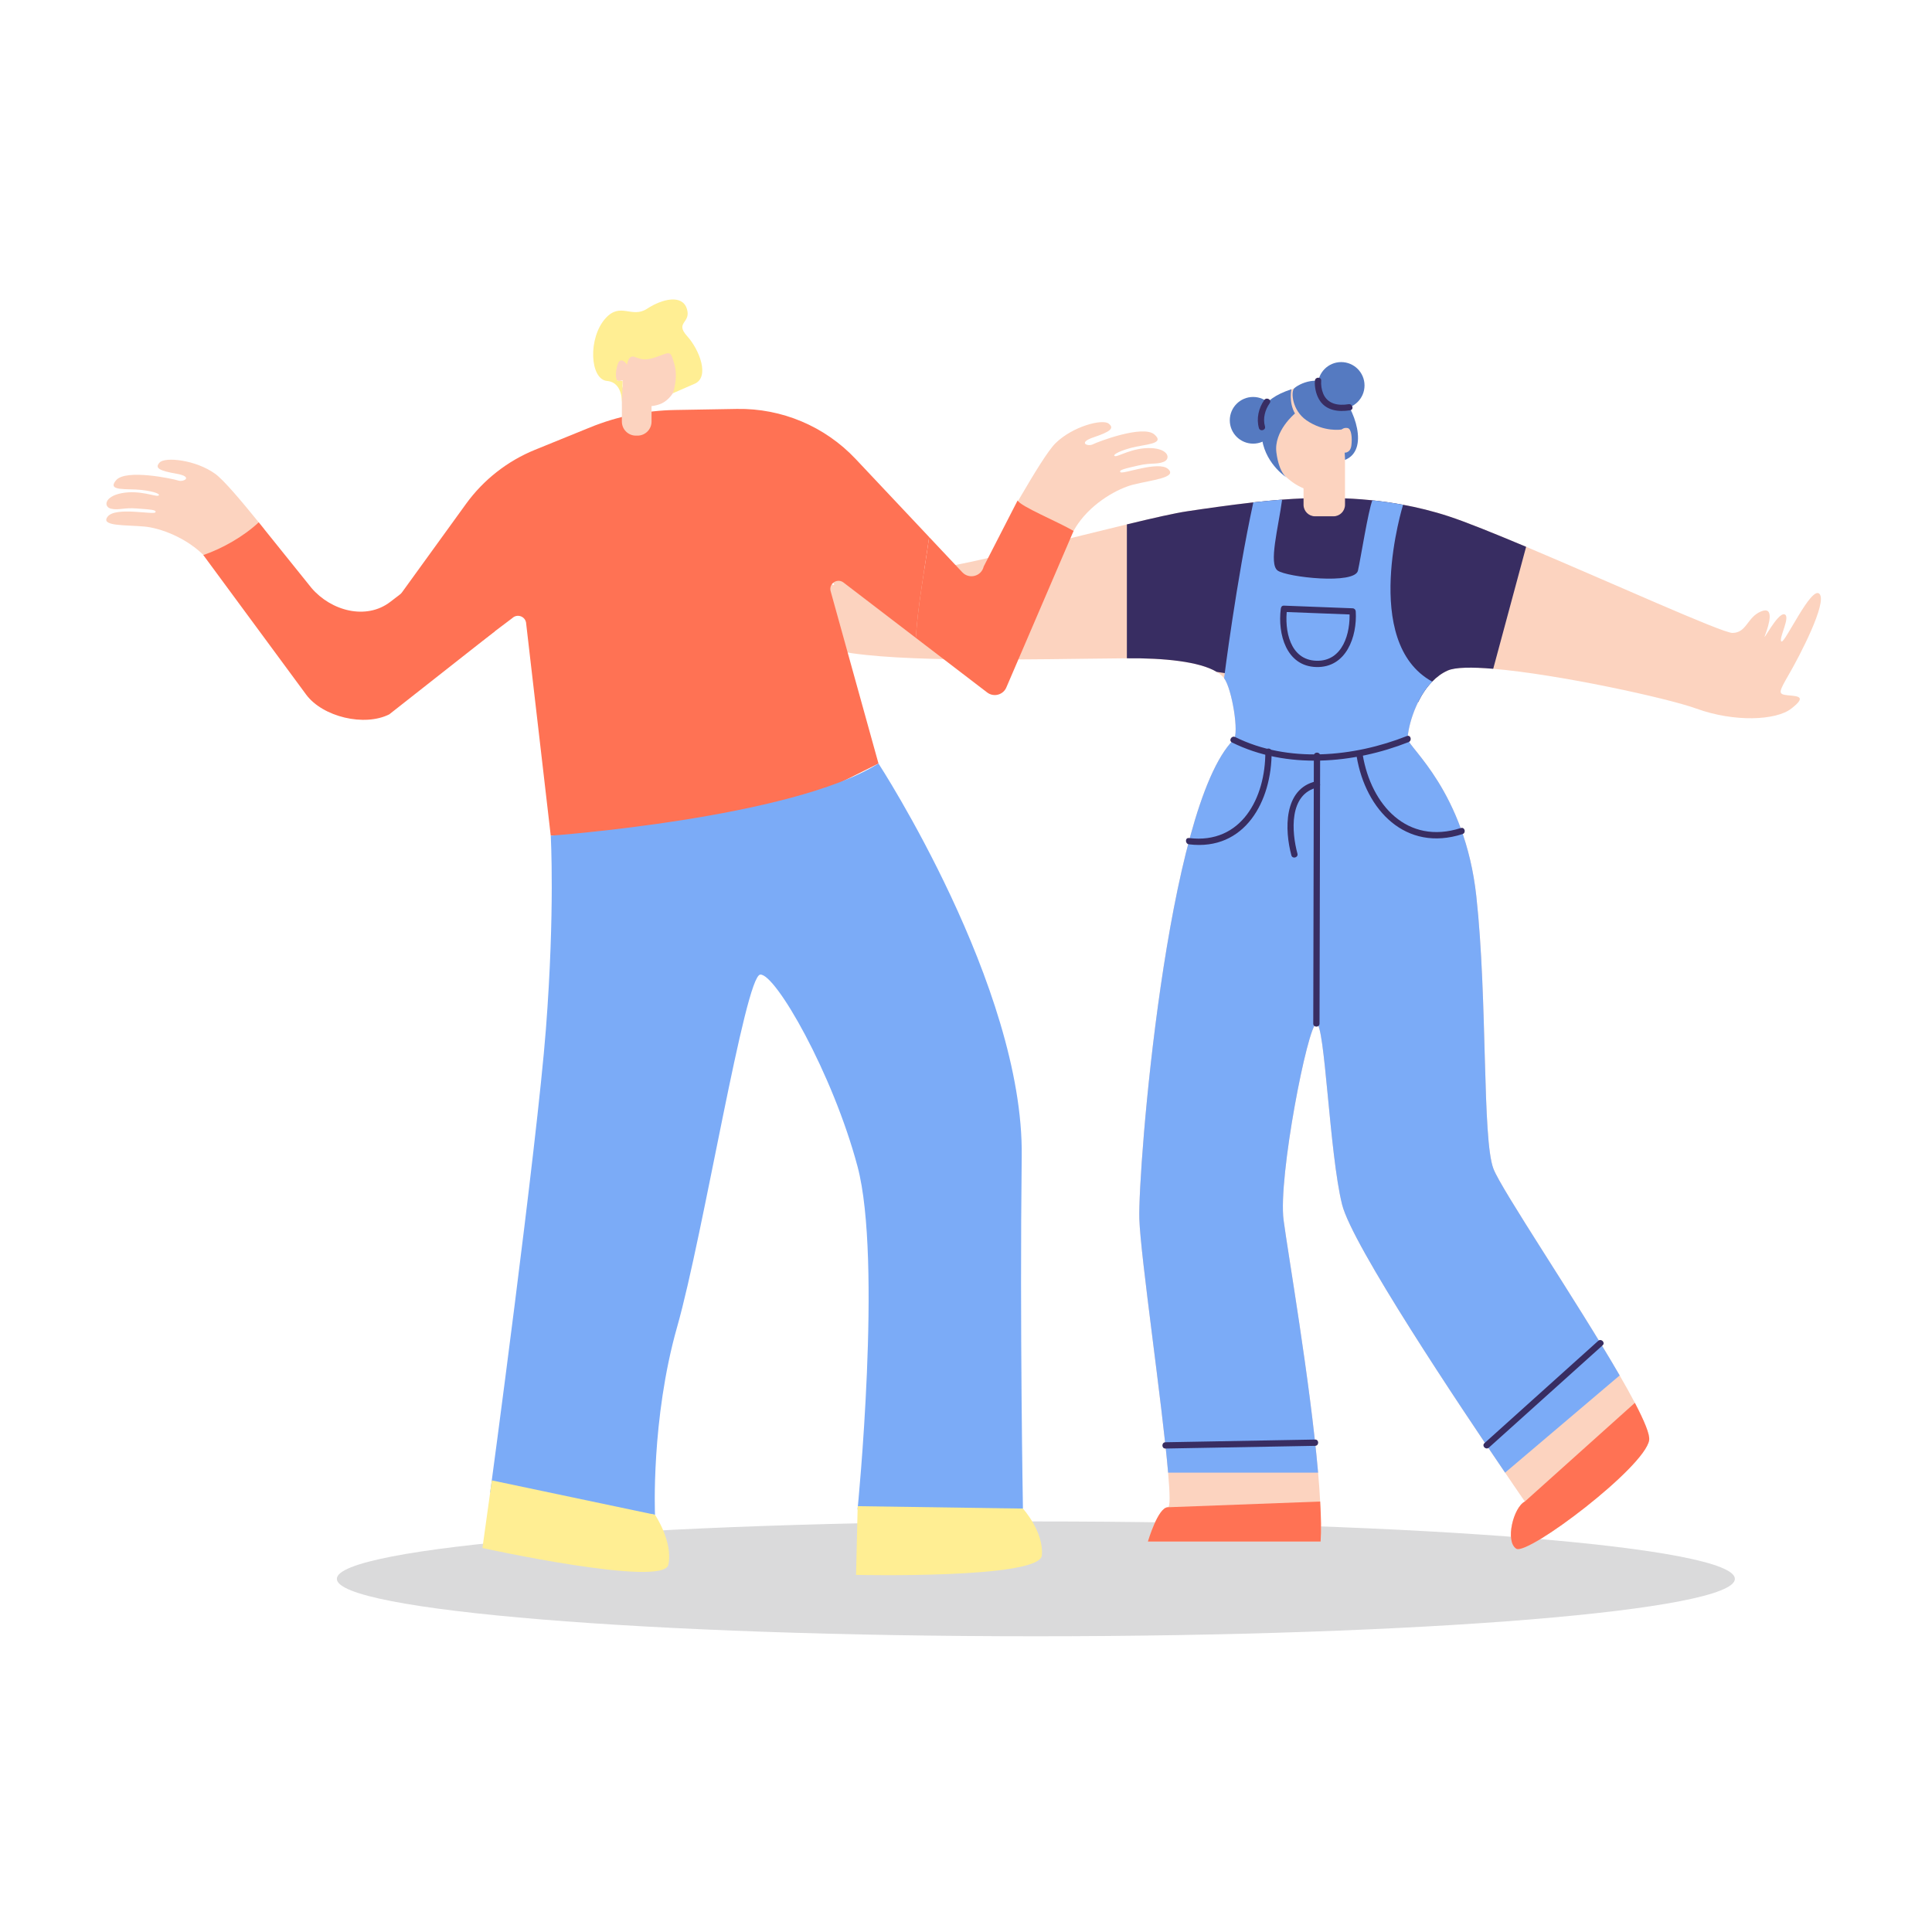 <svg width="400" height="400" viewBox="0 0 400 400" fill="none" xmlns="http://www.w3.org/2000/svg">
<g opacity="0.31">
<path d="M359.19 326.887C359.19 333.452 294.395 338.774 214.465 338.774C134.535 338.774 69.74 333.452 69.74 326.887C69.74 320.322 134.535 315 214.465 315C294.395 315 359.19 320.322 359.19 326.887Z" fill="#87878A"/>
</g>
<path d="M173.875 134.826C186.528 137.262 213.371 136.458 233.308 136.292C240.971 136.221 248.35 136.954 251.897 139.106C252.535 139.484 253.056 139.91 253.434 140.407C255.066 142.583 256.603 151.948 255.397 153.154C241.491 167.061 235.578 242.292 235.885 252.343C236.121 260.029 240.639 290.775 241.845 304.894C242.223 309.269 242.294 312.06 241.798 312.06C239.74 312.06 237.659 319.155 237.659 319.155H273.418C273.56 316.884 273.513 314.047 273.324 310.877C273.229 308.985 273.087 306.975 272.898 304.894C271.242 285.927 266.654 259.485 265.756 252.627C264.574 243.782 270.77 212.138 272.544 211.925C274.318 211.712 275.216 238.745 277.865 249.387C279.946 257.783 302.248 291.13 311.614 304.894C314.121 308.607 315.706 310.877 315.706 310.877C313.341 312.06 311.567 319.155 313.932 320.645C316.297 322.111 340.539 303.782 341.437 298.177C341.626 297.018 340.444 294.204 338.481 290.443C337.582 288.717 336.518 286.825 335.335 284.767C326.442 269.394 310.857 246.335 309.202 241.984C306.837 235.788 308.019 207.123 305.654 185.531C303.289 163.938 291.653 154.786 291.464 153.012C291.37 152.042 291.961 148.684 293.593 145.397C294.326 143.883 295.296 142.37 296.526 141.116C297.448 140.17 298.513 139.366 299.742 138.822C301.303 138.136 304.732 138.089 309.155 138.467C322.659 139.602 345.245 144.545 351.182 146.698C359.058 149.559 367.737 149.181 370.882 146.698C374.051 144.238 372.372 144.144 370.196 143.954C368.02 143.741 368.233 143.363 370.385 139.602C372.561 135.865 378.379 124.726 376.7 122.952C375.021 121.178 369.51 133.311 368.824 132.814C368.138 132.317 370.881 127.493 369.415 127.185C367.925 126.901 364.685 133.499 365.465 131.442C366.246 129.361 367.452 125.411 364.59 126.594C361.728 127.776 361.634 131.04 358.677 131.04C356.525 131.04 333.489 120.587 315.965 113.208C309.366 110.441 303.548 108.076 299.93 106.894C296.69 105.83 293.473 105.049 290.494 104.505C288.223 104.079 286.071 103.796 284.132 103.583C278.219 102.968 274.175 103.157 274.175 103.157C271.621 103.063 268.617 103.205 265.448 103.441C263.509 103.583 261.498 103.796 259.488 104.009C254.498 104.577 249.578 105.286 245.795 105.854C243.241 106.232 238.771 107.25 233.378 108.55C222.097 111.27 206.984 115.196 197.311 117.088C182.979 119.902 178.674 120.494 175.884 117.679C173.07 114.888 170.539 114.888 170.397 116.071C170.137 118.152 174.181 122.196 172.1 120.872C170.042 119.524 166.424 117.987 166.424 120.186C166.424 122.409 173.354 128.629 173.354 130.096C173.354 131.586 172.03 130.025 170.54 130.096C167.371 130.261 169.831 134.046 173.875 134.826Z" fill="#FCD3BF"/>
<path d="M313.931 320.646C316.296 322.112 340.538 303.783 341.436 298.178C341.625 297.019 340.443 294.205 338.48 290.444L315.705 310.878C313.34 312.061 311.566 319.156 313.931 320.646Z" fill="#FF7254"/>
<path d="M237.66 319.156H273.419C273.561 316.885 273.514 314.048 273.325 310.878L241.799 312.061C239.741 312.061 237.66 319.156 237.66 319.156Z" fill="#FF7254"/>
<path d="M233.309 108.574V136.292C240.972 136.221 248.351 136.954 251.898 139.106L293.593 145.397C294.326 143.883 295.296 142.37 296.526 141.116C297.448 140.17 298.513 139.366 299.742 138.822C301.303 138.136 304.732 138.089 309.155 138.467L315.966 113.209C309.367 110.442 303.549 108.077 299.931 106.895C296.691 105.831 293.474 105.05 290.495 104.506C288.224 104.08 286.072 103.797 284.133 103.584C278.22 102.969 274.176 103.158 274.176 103.158C271.622 103.064 268.618 103.206 265.449 103.442C263.51 103.584 261.499 103.797 259.489 104.01C254.499 104.578 249.579 105.287 245.796 105.855C243.242 106.233 238.772 107.251 233.379 108.551C233.333 108.574 233.309 108.574 233.309 108.574Z" fill="#382D62"/>
<path d="M254.615 87.019C254.615 89.688 256.778 91.851 259.447 91.851C262.116 91.851 264.279 89.688 264.279 87.019C264.279 84.351 262.116 82.187 259.447 82.187C256.778 82.188 254.615 84.351 254.615 87.019Z" fill="#557AC1"/>
<path d="M270.954 80.288C273.147 80.901 276.836 85.495 277.747 88.753C278.498 91.44 278.842 94.367 277.873 96.984C274.681 105.611 266.032 100.563 263.378 94.774C259.973 87.344 265.416 78.741 270.954 80.288Z" fill="#FCD3BF"/>
<path d="M272.27 106.895H276.084C277.396 106.895 278.469 105.821 278.469 104.51V93.464C278.469 92.152 277.396 91.079 276.084 91.079H272.27C270.958 91.079 269.885 92.152 269.885 93.464V104.51C269.885 105.822 270.958 106.895 272.27 106.895Z" fill="#FCD3BF"/>
<path d="M277.356 89.333C277.356 89.333 279.495 86.836 279.939 90.236C280.382 93.636 279.369 94.079 277.732 93.488C276.095 92.897 277.356 89.333 277.356 89.333Z" fill="#FCD3BF"/>
<path d="M270.484 87.014C267.54 84.981 267.212 81.139 267.951 80.399C268.69 79.66 273.185 77.036 276.893 80.805C280.601 84.574 283.505 93.222 278.468 95.217L278.405 93.708C278.405 93.708 279.586 93.817 279.787 92.238C279.988 90.659 279.795 88.795 279.034 88.628C278.273 88.461 277.792 88.916 277.792 88.916C277.792 88.916 274.176 89.564 270.484 87.014Z" fill="#557AC1"/>
<path d="M267.371 80.584C267.371 80.584 266.78 83.319 268.11 85.61C268.11 85.61 263.675 89.243 264.267 93.709C264.858 98.174 266.551 98.987 266.551 98.987C266.551 98.987 262.198 96.326 261.311 91.079C260.424 85.831 260.571 82.875 267.371 80.584Z" fill="#557AC1"/>
<path d="M272.846 79.799C272.846 82.467 275.009 84.631 277.678 84.631C280.347 84.631 282.51 82.468 282.51 79.799C282.51 77.131 280.347 74.967 277.678 74.967C275.009 74.967 272.846 77.13 272.846 79.799Z" fill="#557AC1"/>
<path d="M235.886 252.344C236.122 260.03 240.64 290.776 241.846 304.895H272.899C271.243 285.928 266.655 259.486 265.757 252.628C264.575 243.783 270.771 212.139 272.545 211.926C274.319 211.713 275.217 238.746 277.866 249.388C279.947 257.784 302.249 291.131 311.615 304.895L335.336 284.769C326.443 269.396 310.858 246.337 309.203 241.986C306.838 235.79 308.02 207.125 305.655 185.533C303.29 163.94 291.654 154.788 291.465 153.014C291.323 151.595 292.671 145.068 296.526 141.118C281.65 132.982 290.495 104.507 290.495 104.507C288.224 104.081 286.072 103.798 284.133 103.585C283.258 105.832 281.744 115.458 281.153 118.13C280.515 121.086 266.443 119.502 264.527 118.13C262.611 116.758 264.669 109.261 265.449 103.443C263.51 103.585 261.499 103.798 259.489 104.011C255.989 120.101 253.435 140.409 253.435 140.409C255.067 142.585 256.604 151.95 255.398 153.156C241.491 167.061 235.579 242.293 235.886 252.344Z" fill="#7BABF7"/>
<path d="M308.257 299.713C316.107 292.653 323.957 285.592 331.808 278.531C332.432 277.97 331.509 277.052 330.888 277.611C323.038 284.672 315.187 291.732 307.337 298.793C306.713 299.355 307.635 300.272 308.257 299.713Z" fill="#382D62"/>
<path d="M241.292 299.904C251.623 299.717 261.954 299.531 272.284 299.344C273.12 299.329 273.123 298.028 272.284 298.043C261.953 298.229 251.622 298.416 241.292 298.603C240.456 298.618 240.453 299.919 241.292 299.904Z" fill="#382D62"/>
<path d="M272.018 156.45C271.977 174.942 271.936 193.434 271.895 211.926C271.893 212.763 273.194 212.764 273.196 211.926C273.237 193.434 273.278 174.942 273.319 156.45C273.321 155.613 272.02 155.612 272.018 156.45Z" fill="#382D62"/>
<path d="M272.495 161.76C265.664 163.271 265.969 171.93 267.366 177.088C267.585 177.895 268.84 177.553 268.621 176.742C267.419 172.302 266.785 164.354 272.842 163.014C273.658 162.834 273.312 161.579 272.495 161.76Z" fill="#382D62"/>
<path d="M255.07 153.717C266.386 159.334 280.252 158.137 291.638 153.641C292.408 153.337 292.072 152.078 291.292 152.386C280.257 156.743 266.72 158.051 255.727 152.594C254.978 152.222 254.319 153.344 255.07 153.717Z" fill="#382D62"/>
<path d="M261.974 155.604C262.031 165.175 257.012 174.848 246.16 173.507C245.331 173.404 245.338 174.706 246.16 174.808C257.717 176.236 263.337 165.879 263.275 155.604C263.27 154.767 261.969 154.765 261.974 155.604Z" fill="#382D62"/>
<path d="M280.882 156.623C282.738 167.741 291.05 176.47 302.805 172.687C303.599 172.431 303.259 171.175 302.459 171.432C291.334 175.012 283.862 166.614 282.137 156.277C281.999 155.454 280.745 155.803 280.882 156.623Z" fill="#382D62"/>
<path d="M265.824 126.691C270.564 126.874 275.303 127.057 280.043 127.241C279.826 127.024 279.609 126.807 279.392 126.591C279.659 131.051 278.007 136.967 272.544 136.802C267.024 136.635 265.905 130.464 266.474 126.042C266.581 125.214 265.279 125.222 265.173 126.042C264.503 131.239 266.291 137.952 272.544 138.103C278.724 138.253 281.007 131.827 280.693 126.591C280.671 126.23 280.412 125.955 280.042 125.941C275.302 125.758 270.563 125.574 265.823 125.391C264.987 125.357 264.988 126.658 265.824 126.691Z" fill="#382D62"/>
<path d="M272.237 78.821C272.141 80.096 272.436 81.504 273.057 82.618C274.391 85.01 277.074 85.351 279.555 84.939C280.379 84.802 280.029 83.548 279.209 83.684C277.07 84.039 274.838 83.671 273.945 81.47C273.613 80.652 273.472 79.703 273.538 78.821C273.6 77.986 272.299 77.99 272.237 78.821Z" fill="#382D62"/>
<path d="M261.761 82.813C260.59 84.465 260.086 86.665 260.643 88.622C260.871 89.426 262.127 89.084 261.897 88.276C261.43 86.633 261.909 84.846 262.884 83.469C263.369 82.785 262.241 82.135 261.761 82.813Z" fill="#382D62"/>
<path d="M54.674 109.51C54.306 109.054 53.936 108.598 53.565 108.142C49.946 103.689 46.322 99.366 44.534 98.084C40.465 95.165 34.186 94.567 33.06 95.746C31.935 96.924 33.043 97.47 36.56 98.085C40.078 98.7 38.033 99.866 36.912 99.492C35.791 99.119 26.06 97.049 24.037 99.423C22.015 101.798 26.323 101.094 29.287 101.436C32.251 101.778 33.354 102.381 32.761 102.623C32.168 102.865 28.887 101.405 25.211 102.101C21.535 102.796 21.425 104.973 23.008 105.324C24.591 105.676 25.615 105.064 28.302 105.271C30.989 105.477 32.594 105.543 32.15 106.084C31.706 106.625 23.963 104.88 22.31 106.938C20.657 108.996 25.973 108.657 29.913 109.017C33.117 109.31 38.71 111.308 42.509 115.305C43.069 115.894 43.581 116.533 44.058 117.201C47.395 114.295 50.927 111.701 54.674 109.51Z" fill="#FCD3BF"/>
<path d="M210.264 104.596C210.558 104.089 210.854 103.582 211.151 103.075C214.048 98.121 216.969 93.296 218.54 91.756C222.115 88.25 228.229 86.7 229.522 87.693C230.814 88.686 229.803 89.394 226.42 90.539C223.038 91.684 225.236 92.524 226.287 91.983C227.338 91.443 236.639 87.911 239 89.949C241.361 91.987 236.995 91.949 234.119 92.74C231.242 93.531 230.244 94.295 230.867 94.443C231.49 94.591 234.51 92.648 238.248 92.774C241.987 92.9 242.428 95.034 240.917 95.623C239.406 96.212 238.301 95.764 235.677 96.379C233.054 96.993 231.477 97.303 231.999 97.77C232.52 98.237 239.907 95.33 241.854 97.111C243.802 98.892 238.497 99.369 234.658 100.326C231.536 101.105 226.314 103.934 223.17 108.464C222.706 109.132 222.298 109.841 221.929 110.575C218.188 108.213 214.301 106.189 210.264 104.596Z" fill="#FCD3BF"/>
<path d="M177.158 95.034C170.789 88.269 161.863 84.504 152.574 84.664L139.755 84.885C133.729 84.989 127.774 86.207 122.191 88.478L110.764 93.126C105.044 95.453 100.092 99.339 96.471 104.342L81.367 125.214C87.545 126.217 79.163 140.15 84.958 143.904L106.077 127.965C107.046 127.046 108.647 127.554 108.909 128.863L114.025 173.017L147.367 172.216C151.659 172.113 155.876 171.065 159.718 169.146L181.881 158.077L171.953 122.323C171.608 120.777 173.382 119.643 174.64 120.606L189.609 132.061C190.063 125.103 191.412 118.146 192.368 111.188L177.158 95.034Z" fill="#FF7254"/>
<path d="M181.881 158.078C181.881 158.078 211.956 204.244 211.537 239.333C211.117 274.422 211.789 312.337 211.789 312.337L177.547 312.526C177.547 312.526 182.704 260.892 177.547 241.526C172.39 222.16 160.552 201.562 157.405 201.777C154.258 201.992 145.655 255.507 140.2 274.697C134.745 293.887 135.61 313.613 135.61 313.613L101.48 309.021C101.48 309.021 111.14 237.552 113.028 213.017C114.916 188.482 114.025 173.019 114.025 173.019C114.025 173.019 163.831 169.428 181.881 158.078Z" fill="#7BABF7"/>
<path d="M53.564 108.142C53.678 108.302 64.489 121.73 64.489 121.73C68.561 126.499 75.812 128.434 80.79 124.62L84.224 121.99C87.018 128.304 102.41 124.461 102.427 130.72L80.597 147.897C75.459 150.496 66.793 148.433 63.376 143.798L42.092 114.916C46.036 113.583 50.568 110.976 53.564 108.142Z" fill="#FF7254"/>
<path d="M101.831 306.496L99.883 320.5C99.883 320.5 137.387 328.729 138.381 323.965C139.375 319.201 135.609 313.612 135.609 313.612L101.831 306.496Z" fill="#FFEE93"/>
<path d="M177.575 311.837L177.236 326.064C177.236 326.064 215.259 326.942 215.703 322.038C216.146 317.134 211.788 312.336 211.788 312.336L177.575 311.837Z" fill="#FFEE93"/>
<path d="M129.198 77.263C129.198 77.263 129.714 70.361 136.426 70.637C143.138 70.913 141.589 82.094 136.426 83.751C131.263 85.407 127.813 81.129 129.198 77.263Z" fill="#FCD3BF"/>
<path d="M129.632 75.092C129.632 75.092 128.148 72.322 127.734 75.092C127.32 77.862 126.919 79.406 128.983 78.703C131.047 78 130.219 75.239 130.219 75.239L129.632 75.092Z" fill="#FCD3BF"/>
<path d="M131.998 90.191H131.648C130.055 90.191 128.752 88.888 128.752 87.295V80.94C128.752 79.347 130.055 78.044 131.648 78.044H131.998C133.591 78.044 134.894 79.347 134.894 80.94V87.295C134.894 88.888 133.591 90.191 131.998 90.191Z" fill="#FCD3BF"/>
<path d="M128.753 84.117C128.753 84.117 129.279 79.192 125.69 78.872C122.101 78.552 121.692 69.902 125.414 65.852C128.502 62.492 130.797 65.99 133.972 63.919C137.147 61.848 141.237 60.915 142.204 63.918C143.17 66.921 139.632 66.679 142.255 69.578C144.878 72.477 146.95 78.083 143.842 79.44C140.734 80.797 139.307 81.419 139.307 81.419C139.307 81.419 140.46 78.345 139.632 75.446C138.804 72.547 138.873 72.828 136.043 73.861C133.213 74.894 132.523 74.209 131.281 73.861C130.039 73.513 129.832 75.481 129.832 75.481C129.832 75.481 128.467 73.535 127.865 75.481C127.263 77.427 127.508 78.924 128.038 78.872C128.567 78.821 128.894 78.872 128.894 78.872V79.774L128.753 84.117Z" fill="#FFEE93"/>
<path d="M192.367 111.188L199.237 118.486C200.661 119.999 203.196 119.315 203.666 117.292L210.69 103.607C211.21 104.814 218.897 107.955 222.272 109.922L208.387 142.248C207.757 143.861 205.757 144.42 204.382 143.368L189.607 132.062C190.062 125.104 191.411 118.146 192.367 111.188Z" fill="#FF7254"/>
</svg>
